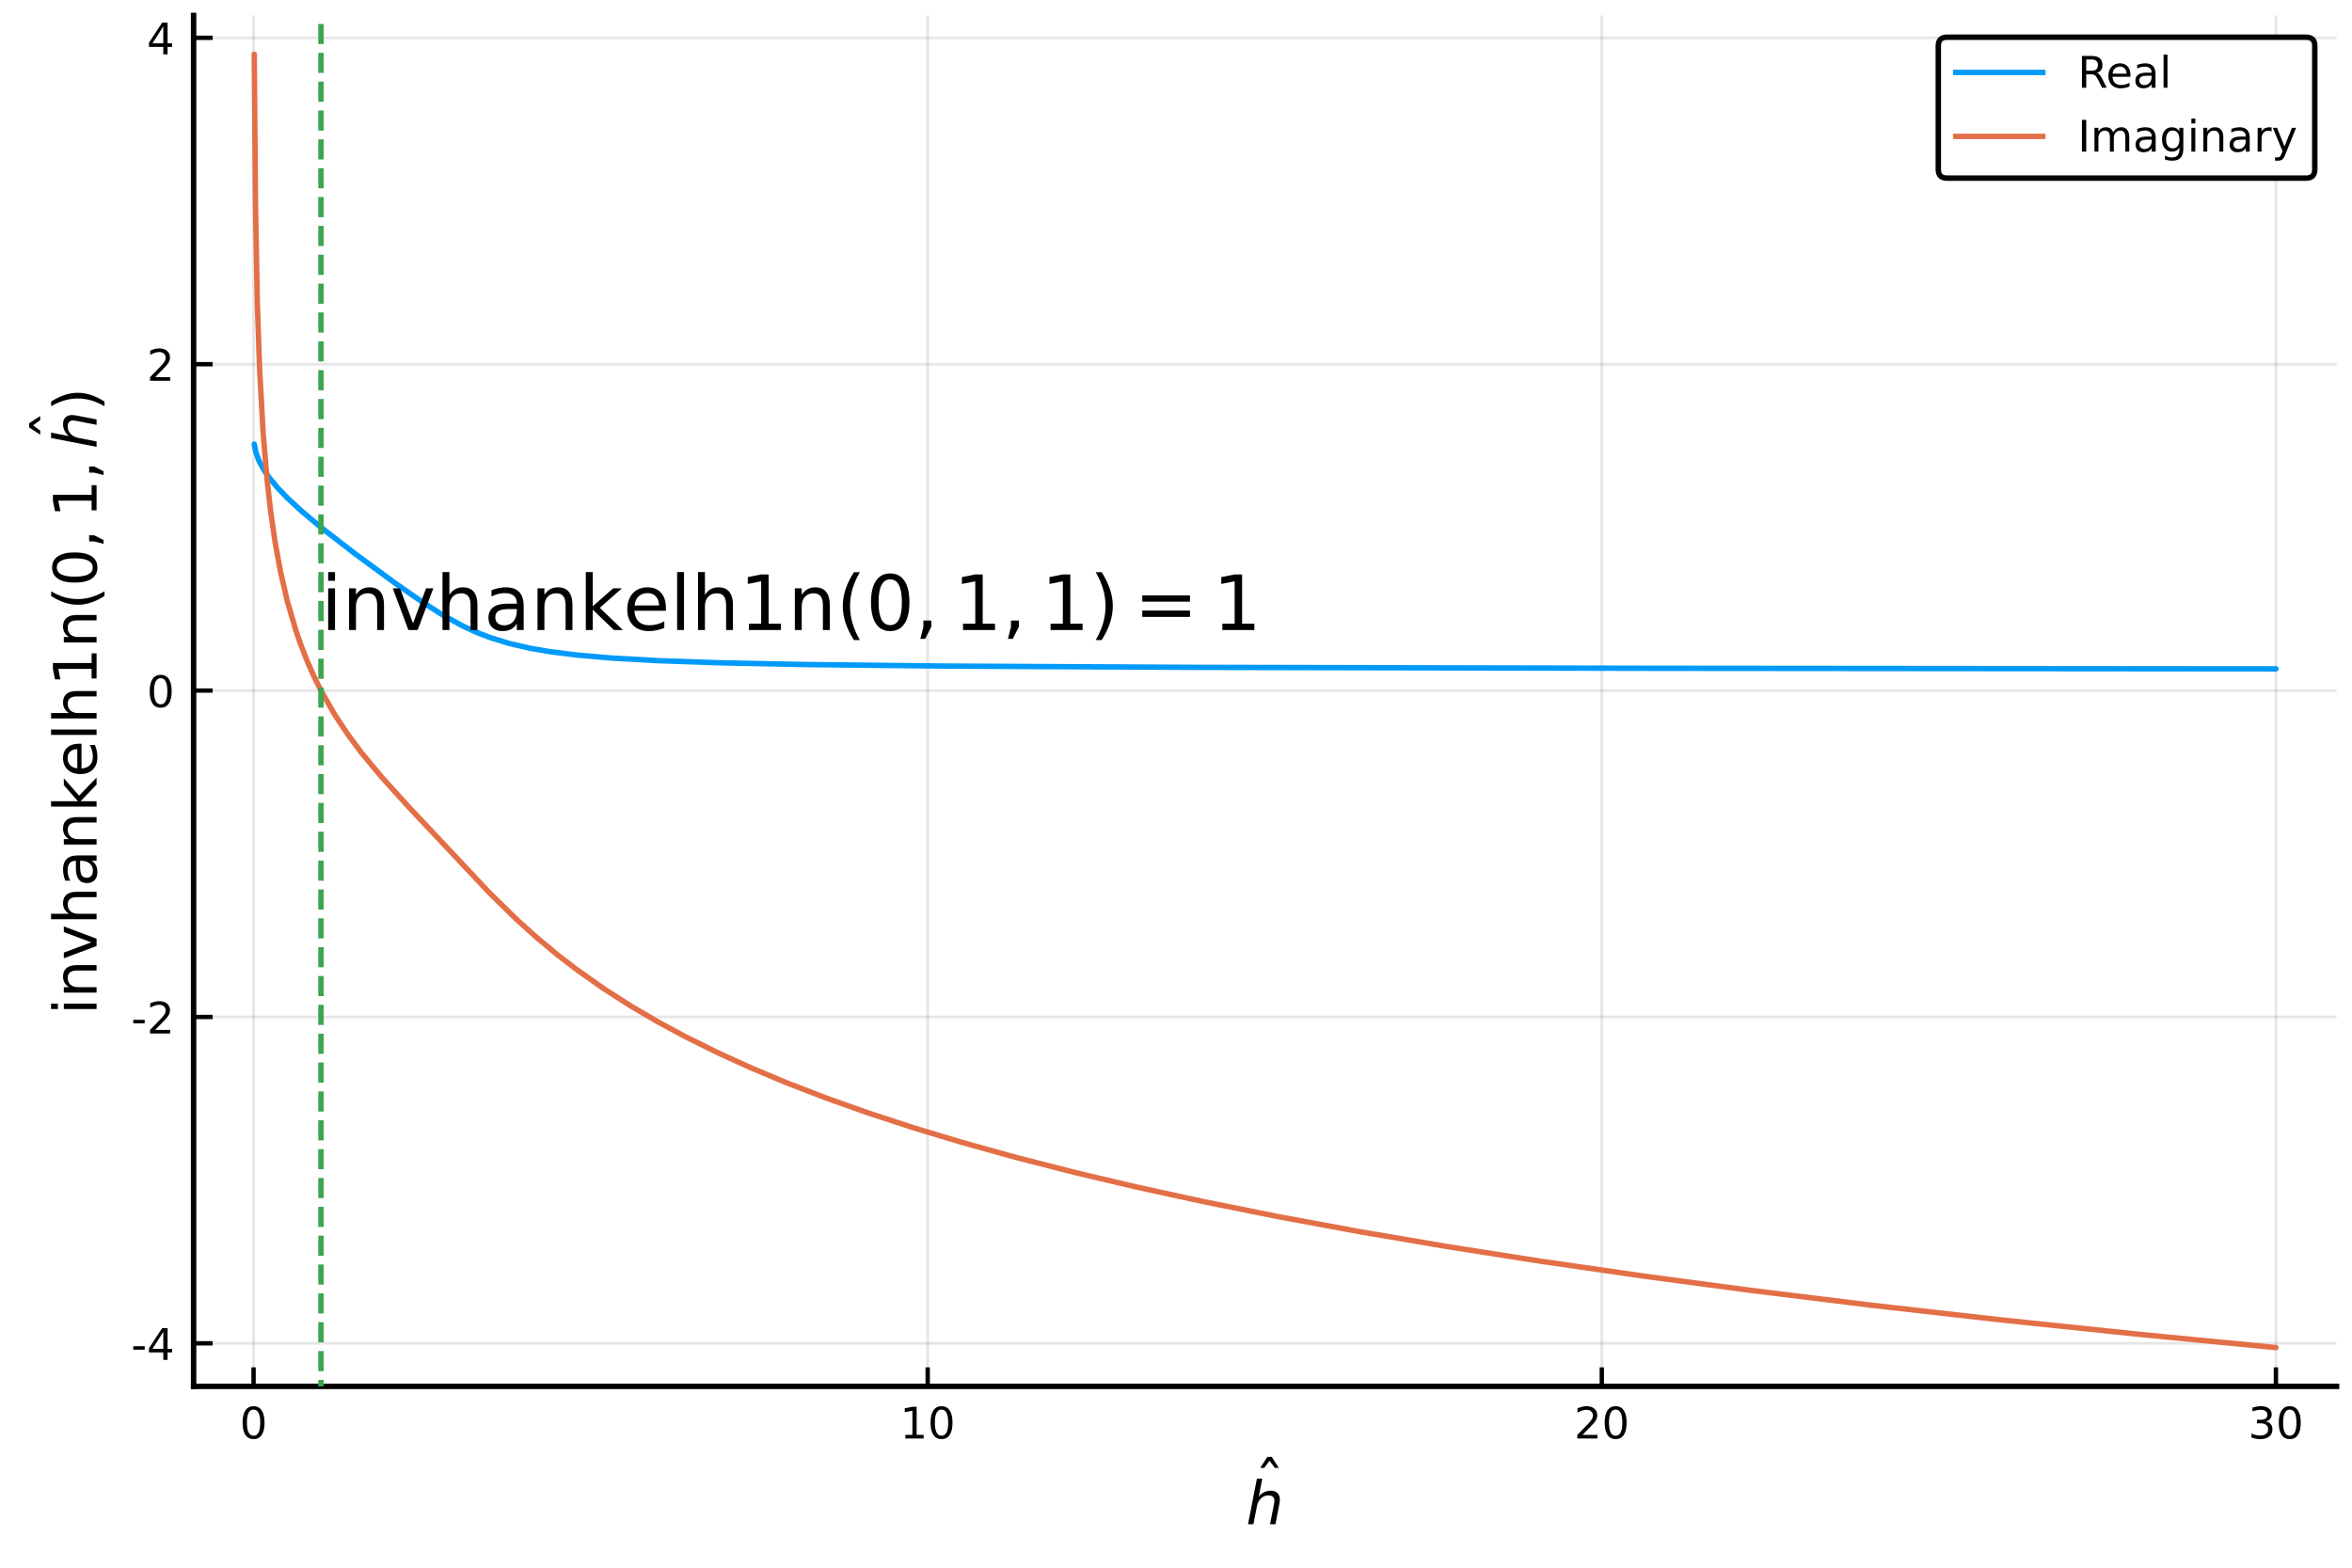 <?xml version="1.0" encoding="utf-8" standalone="no"?>
<!DOCTYPE svg PUBLIC "-//W3C//DTD SVG 1.1//EN"
  "http://www.w3.org/Graphics/SVG/1.1/DTD/svg11.dtd">
<!-- Created with matplotlib (https://matplotlib.org/) -->
<svg height="288pt" version="1.1" viewBox="0 0 432 288" width="432pt" xmlns="http://www.w3.org/2000/svg" xmlns:xlink="http://www.w3.org/1999/xlink">
 <defs>
  <style type="text/css">*{stroke-linecap:butt;stroke-linejoin:round;}</style>
 </defs>
 <g id="figure_1">
  <g id="patch_1">
   <path d="M 0 288 
L 432 288 
L 432 0 
L 0 0 
z
" style="fill:#ffffff;"/>
  </g>
  <g id="axes_1">
   <g id="patch_2">
    <path d="M 35.56 254.69 
L 429.165 254.69 
L 429.165 2.835 
L 35.56 2.835 
z
" style="fill:#ffffff;"/>
   </g>
   <g id="matplotlib.axis_1">
    <g id="xtick_1">
     <g id="line2d_1">
      <path clip-path="url(#p8cf2bc6afd)" d="M 46.576 254.69 
L 46.576 2.835 
" style="fill:none;stroke:#000000;stroke-linecap:square;stroke-opacity:0.1;stroke-width:0.5;"/>
     </g>
     <g id="line2d_2">
      <defs>
       <path d="M 0 0 
L 0 -3.5 
" id="m4c31bf922c" style="stroke:#000000;stroke-width:0.8;"/>
      </defs>
      <g>
       <use style="stroke:#000000;stroke-width:0.8;" x="46.576" xlink:href="#m4c31bf922c" y="254.69"/>
      </g>
     </g>
     <g id="text_1">
      <!-- 0 -->
      <g transform="translate(44.031 264.269)scale(0.08 -0.08)">
       <defs>
        <path d="M 31.781 66.406 
Q 24.172 66.406 20.328 58.906 
Q 16.5 51.422 16.5 36.375 
Q 16.5 21.391 20.328 13.891 
Q 24.172 6.391 31.781 6.391 
Q 39.453 6.391 43.281 13.891 
Q 47.125 21.391 47.125 36.375 
Q 47.125 51.422 43.281 58.906 
Q 39.453 66.406 31.781 66.406 
z
M 31.781 74.219 
Q 44.047 74.219 50.516 64.516 
Q 56.984 54.828 56.984 36.375 
Q 56.984 17.969 50.516 8.266 
Q 44.047 -1.422 31.781 -1.422 
Q 19.531 -1.422 13.062 8.266 
Q 6.594 17.969 6.594 36.375 
Q 6.594 54.828 13.062 64.516 
Q 19.531 74.219 31.781 74.219 
z
" id="DejaVuSans-48"/>
       </defs>
       <use xlink:href="#DejaVuSans-48"/>
      </g>
     </g>
    </g>
    <g id="xtick_2">
     <g id="line2d_3">
      <path clip-path="url(#p8cf2bc6afd)" d="M 170.392 254.69 
L 170.392 2.835 
" style="fill:none;stroke:#000000;stroke-linecap:square;stroke-opacity:0.1;stroke-width:0.5;"/>
     </g>
     <g id="line2d_4">
      <g>
       <use style="stroke:#000000;stroke-width:0.8;" x="170.392" xlink:href="#m4c31bf922c" y="254.69"/>
      </g>
     </g>
     <g id="text_2">
      <!-- 10 -->
      <g transform="translate(165.302 264.269)scale(0.08 -0.08)">
       <defs>
        <path d="M 12.406 8.297 
L 28.516 8.297 
L 28.516 63.922 
L 10.984 60.406 
L 10.984 69.391 
L 28.422 72.906 
L 38.281 72.906 
L 38.281 8.297 
L 54.391 8.297 
L 54.391 0 
L 12.406 0 
z
" id="DejaVuSans-49"/>
       </defs>
       <use xlink:href="#DejaVuSans-49"/>
       <use x="63.623" xlink:href="#DejaVuSans-48"/>
      </g>
     </g>
    </g>
    <g id="xtick_3">
     <g id="line2d_5">
      <path clip-path="url(#p8cf2bc6afd)" d="M 294.209 254.69 
L 294.209 2.835 
" style="fill:none;stroke:#000000;stroke-linecap:square;stroke-opacity:0.1;stroke-width:0.5;"/>
     </g>
     <g id="line2d_6">
      <g>
       <use style="stroke:#000000;stroke-width:0.8;" x="294.209" xlink:href="#m4c31bf922c" y="254.69"/>
      </g>
     </g>
     <g id="text_3">
      <!-- 20 -->
      <g transform="translate(289.119 264.269)scale(0.08 -0.08)">
       <defs>
        <path d="M 19.188 8.297 
L 53.609 8.297 
L 53.609 0 
L 7.328 0 
L 7.328 8.297 
Q 12.938 14.109 22.625 23.891 
Q 32.328 33.688 34.812 36.531 
Q 39.547 41.844 41.422 45.531 
Q 43.312 49.219 43.312 52.781 
Q 43.312 58.594 39.234 62.25 
Q 35.156 65.922 28.609 65.922 
Q 23.969 65.922 18.812 64.312 
Q 13.672 62.703 7.812 59.422 
L 7.812 69.391 
Q 13.766 71.781 18.938 73 
Q 24.125 74.219 28.422 74.219 
Q 39.75 74.219 46.484 68.547 
Q 53.219 62.891 53.219 53.422 
Q 53.219 48.922 51.531 44.891 
Q 49.859 40.875 45.406 35.406 
Q 44.188 33.984 37.641 27.219 
Q 31.109 20.453 19.188 8.297 
z
" id="DejaVuSans-50"/>
       </defs>
       <use xlink:href="#DejaVuSans-50"/>
       <use x="63.623" xlink:href="#DejaVuSans-48"/>
      </g>
     </g>
    </g>
    <g id="xtick_4">
     <g id="line2d_7">
      <path clip-path="url(#p8cf2bc6afd)" d="M 418.026 254.69 
L 418.026 2.835 
" style="fill:none;stroke:#000000;stroke-linecap:square;stroke-opacity:0.1;stroke-width:0.5;"/>
     </g>
     <g id="line2d_8">
      <g>
       <use style="stroke:#000000;stroke-width:0.8;" x="418.026" xlink:href="#m4c31bf922c" y="254.69"/>
      </g>
     </g>
     <g id="text_4">
      <!-- 30 -->
      <g transform="translate(412.936 264.269)scale(0.08 -0.08)">
       <defs>
        <path d="M 40.578 39.312 
Q 47.656 37.797 51.625 33 
Q 55.609 28.219 55.609 21.188 
Q 55.609 10.406 48.188 4.484 
Q 40.766 -1.422 27.094 -1.422 
Q 22.516 -1.422 17.656 -0.516 
Q 12.797 0.391 7.625 2.203 
L 7.625 11.719 
Q 11.719 9.328 16.594 8.109 
Q 21.484 6.891 26.812 6.891 
Q 36.078 6.891 40.938 10.547 
Q 45.797 14.203 45.797 21.188 
Q 45.797 27.641 41.281 31.266 
Q 36.766 34.906 28.719 34.906 
L 20.219 34.906 
L 20.219 43.016 
L 29.109 43.016 
Q 36.375 43.016 40.234 45.922 
Q 44.094 48.828 44.094 54.297 
Q 44.094 59.906 40.109 62.906 
Q 36.141 65.922 28.719 65.922 
Q 24.656 65.922 20.016 65.031 
Q 15.375 64.156 9.812 62.312 
L 9.812 71.094 
Q 15.438 72.656 20.344 73.438 
Q 25.25 74.219 29.594 74.219 
Q 40.828 74.219 47.359 69.109 
Q 53.906 64.016 53.906 55.328 
Q 53.906 49.266 50.438 45.094 
Q 46.969 40.922 40.578 39.312 
z
" id="DejaVuSans-51"/>
       </defs>
       <use xlink:href="#DejaVuSans-51"/>
       <use x="63.623" xlink:href="#DejaVuSans-48"/>
      </g>
     </g>
    </g>
    <g id="text_5">
     <!-- $\hat{h}$ -->
     <g transform="translate(228.843 280.075)scale(0.11 -0.11)">
      <defs>
       <path d="M -28.609 79.984 
L -21.391 79.984 
L -9.422 61.625 
L -16.219 61.625 
L -25 73.578 
L -33.797 61.625 
L -40.578 61.625 
z
M -25 56 
z
" id="DejaVuSans-770"/>
       <path d="M 55.719 33.016 
L 49.312 0 
L 40.281 0 
L 46.688 32.672 
Q 47.125 34.969 47.359 36.719 
Q 47.609 38.484 47.609 39.5 
Q 47.609 43.609 45.016 45.891 
Q 42.438 48.188 37.797 48.188 
Q 30.562 48.188 25.266 43.297 
Q 19.969 38.422 18.406 30.328 
L 12.5 0 
L 3.516 0 
L 18.312 75.984 
L 27.297 75.984 
L 21.484 46.094 
Q 24.906 50.688 30.219 53.344 
Q 35.547 56 41.406 56 
Q 48.641 56 52.609 52.094 
Q 56.594 48.188 56.594 41.109 
Q 56.594 39.359 56.375 37.359 
Q 56.156 35.359 55.719 33.016 
z
" id="DejaVuSans-Oblique-104"/>
      </defs>
      <use transform="translate(64.423 33.016)" xlink:href="#DejaVuSans-770"/>
      <use transform="translate(0 0.531)" xlink:href="#DejaVuSans-Oblique-104"/>
     </g>
    </g>
   </g>
   <g id="matplotlib.axis_2">
    <g id="ytick_1">
     <g id="line2d_9">
      <path clip-path="url(#p8cf2bc6afd)" d="M 35.56 246.782 
L 429.165 246.782 
" style="fill:none;stroke:#000000;stroke-linecap:square;stroke-opacity:0.1;stroke-width:0.5;"/>
     </g>
     <g id="line2d_10">
      <defs>
       <path d="M 0 0 
L 3.5 0 
" id="mb3f89ecdcd" style="stroke:#000000;stroke-width:0.8;"/>
      </defs>
      <g>
       <use style="stroke:#000000;stroke-width:0.8;" x="35.56" xlink:href="#mb3f89ecdcd" y="246.782"/>
      </g>
     </g>
     <g id="text_6">
      <!-- -4 -->
      <g transform="translate(24.083 249.822)scale(0.08 -0.08)">
       <defs>
        <path d="M 4.891 31.391 
L 31.203 31.391 
L 31.203 23.391 
L 4.891 23.391 
z
" id="DejaVuSans-45"/>
        <path d="M 37.797 64.312 
L 12.891 25.391 
L 37.797 25.391 
z
M 35.203 72.906 
L 47.609 72.906 
L 47.609 25.391 
L 58.016 25.391 
L 58.016 17.188 
L 47.609 17.188 
L 47.609 0 
L 37.797 0 
L 37.797 17.188 
L 4.891 17.188 
L 4.891 26.703 
z
" id="DejaVuSans-52"/>
       </defs>
       <use xlink:href="#DejaVuSans-45"/>
       <use x="36.084" xlink:href="#DejaVuSans-52"/>
      </g>
     </g>
    </g>
    <g id="ytick_2">
     <g id="line2d_11">
      <path clip-path="url(#p8cf2bc6afd)" d="M 35.56 186.824 
L 429.165 186.824 
" style="fill:none;stroke:#000000;stroke-linecap:square;stroke-opacity:0.1;stroke-width:0.5;"/>
     </g>
     <g id="line2d_12">
      <g>
       <use style="stroke:#000000;stroke-width:0.8;" x="35.56" xlink:href="#mb3f89ecdcd" y="186.824"/>
      </g>
     </g>
     <g id="text_7">
      <!-- -2 -->
      <g transform="translate(24.083 189.863)scale(0.08 -0.08)">
       <use xlink:href="#DejaVuSans-45"/>
       <use x="36.084" xlink:href="#DejaVuSans-50"/>
      </g>
     </g>
    </g>
    <g id="ytick_3">
     <g id="line2d_13">
      <path clip-path="url(#p8cf2bc6afd)" d="M 35.56 126.866 
L 429.165 126.866 
" style="fill:none;stroke:#000000;stroke-linecap:square;stroke-opacity:0.1;stroke-width:0.5;"/>
     </g>
     <g id="line2d_14">
      <g>
       <use style="stroke:#000000;stroke-width:0.8;" x="35.56" xlink:href="#mb3f89ecdcd" y="126.866"/>
      </g>
     </g>
     <g id="text_8">
      <!-- 0 -->
      <g transform="translate(26.97 129.905)scale(0.08 -0.08)">
       <use xlink:href="#DejaVuSans-48"/>
      </g>
     </g>
    </g>
    <g id="ytick_4">
     <g id="line2d_15">
      <path clip-path="url(#p8cf2bc6afd)" d="M 35.56 66.907 
L 429.165 66.907 
" style="fill:none;stroke:#000000;stroke-linecap:square;stroke-opacity:0.1;stroke-width:0.5;"/>
     </g>
     <g id="line2d_16">
      <g>
       <use style="stroke:#000000;stroke-width:0.8;" x="35.56" xlink:href="#mb3f89ecdcd" y="66.907"/>
      </g>
     </g>
     <g id="text_9">
      <!-- 2 -->
      <g transform="translate(26.97 69.946)scale(0.08 -0.08)">
       <use xlink:href="#DejaVuSans-50"/>
      </g>
     </g>
    </g>
    <g id="ytick_5">
     <g id="line2d_17">
      <path clip-path="url(#p8cf2bc6afd)" d="M 35.56 6.949 
L 429.165 6.949 
" style="fill:none;stroke:#000000;stroke-linecap:square;stroke-opacity:0.1;stroke-width:0.5;"/>
     </g>
     <g id="line2d_18">
      <g>
       <use style="stroke:#000000;stroke-width:0.8;" x="35.56" xlink:href="#mb3f89ecdcd" y="6.949"/>
      </g>
     </g>
     <g id="text_10">
      <!-- 4 -->
      <g transform="translate(26.97 9.988)scale(0.08 -0.08)">
       <use xlink:href="#DejaVuSans-52"/>
      </g>
     </g>
    </g>
    <g id="text_11">
     <!-- $\mathrm{invhankelh1n}(0, 1, \hat{h})$ -->
     <g transform="translate(17.796 186.403)rotate(-90)scale(0.11 -0.11)">
      <defs>
       <path d="M 9.422 54.688 
L 18.406 54.688 
L 18.406 0 
L 9.422 0 
z
M 9.422 75.984 
L 18.406 75.984 
L 18.406 64.594 
L 9.422 64.594 
z
" id="DejaVuSans-105"/>
       <path d="M 54.891 33.016 
L 54.891 0 
L 45.906 0 
L 45.906 32.719 
Q 45.906 40.484 42.875 44.328 
Q 39.844 48.188 33.797 48.188 
Q 26.516 48.188 22.312 43.547 
Q 18.109 38.922 18.109 30.906 
L 18.109 0 
L 9.078 0 
L 9.078 54.688 
L 18.109 54.688 
L 18.109 46.188 
Q 21.344 51.125 25.703 53.562 
Q 30.078 56 35.797 56 
Q 45.219 56 50.047 50.172 
Q 54.891 44.344 54.891 33.016 
z
" id="DejaVuSans-110"/>
       <path d="M 2.984 54.688 
L 12.5 54.688 
L 29.594 8.797 
L 46.688 54.688 
L 56.203 54.688 
L 35.688 0 
L 23.484 0 
z
" id="DejaVuSans-118"/>
       <path d="M 54.891 33.016 
L 54.891 0 
L 45.906 0 
L 45.906 32.719 
Q 45.906 40.484 42.875 44.328 
Q 39.844 48.188 33.797 48.188 
Q 26.516 48.188 22.312 43.547 
Q 18.109 38.922 18.109 30.906 
L 18.109 0 
L 9.078 0 
L 9.078 75.984 
L 18.109 75.984 
L 18.109 46.188 
Q 21.344 51.125 25.703 53.562 
Q 30.078 56 35.797 56 
Q 45.219 56 50.047 50.172 
Q 54.891 44.344 54.891 33.016 
z
" id="DejaVuSans-104"/>
       <path d="M 34.281 27.484 
Q 23.391 27.484 19.188 25 
Q 14.984 22.516 14.984 16.5 
Q 14.984 11.719 18.141 8.906 
Q 21.297 6.109 26.703 6.109 
Q 34.188 6.109 38.703 11.406 
Q 43.219 16.703 43.219 25.484 
L 43.219 27.484 
z
M 52.203 31.203 
L 52.203 0 
L 43.219 0 
L 43.219 8.297 
Q 40.141 3.328 35.547 0.953 
Q 30.953 -1.422 24.312 -1.422 
Q 15.922 -1.422 10.953 3.297 
Q 6 8.016 6 15.922 
Q 6 25.141 12.172 29.828 
Q 18.359 34.516 30.609 34.516 
L 43.219 34.516 
L 43.219 35.406 
Q 43.219 41.609 39.141 45 
Q 35.062 48.391 27.688 48.391 
Q 23 48.391 18.547 47.266 
Q 14.109 46.141 10.016 43.891 
L 10.016 52.203 
Q 14.938 54.109 19.578 55.047 
Q 24.219 56 28.609 56 
Q 40.484 56 46.344 49.844 
Q 52.203 43.703 52.203 31.203 
z
" id="DejaVuSans-97"/>
       <path d="M 9.078 75.984 
L 18.109 75.984 
L 18.109 31.109 
L 44.922 54.688 
L 56.391 54.688 
L 27.391 29.109 
L 57.625 0 
L 45.906 0 
L 18.109 26.703 
L 18.109 0 
L 9.078 0 
z
" id="DejaVuSans-107"/>
       <path d="M 56.203 29.594 
L 56.203 25.203 
L 14.891 25.203 
Q 15.484 15.922 20.484 11.062 
Q 25.484 6.203 34.422 6.203 
Q 39.594 6.203 44.453 7.469 
Q 49.312 8.734 54.109 11.281 
L 54.109 2.781 
Q 49.266 0.734 44.188 -0.344 
Q 39.109 -1.422 33.891 -1.422 
Q 20.797 -1.422 13.156 6.188 
Q 5.516 13.812 5.516 26.812 
Q 5.516 40.234 12.766 48.109 
Q 20.016 56 32.328 56 
Q 43.359 56 49.781 48.891 
Q 56.203 41.797 56.203 29.594 
z
M 47.219 32.234 
Q 47.125 39.594 43.094 43.984 
Q 39.062 48.391 32.422 48.391 
Q 24.906 48.391 20.391 44.141 
Q 15.875 39.891 15.188 32.172 
z
" id="DejaVuSans-101"/>
       <path d="M 9.422 75.984 
L 18.406 75.984 
L 18.406 0 
L 9.422 0 
z
" id="DejaVuSans-108"/>
       <path d="M 31 75.875 
Q 24.469 64.656 21.281 53.656 
Q 18.109 42.672 18.109 31.391 
Q 18.109 20.125 21.312 9.062 
Q 24.516 -2 31 -13.188 
L 23.188 -13.188 
Q 15.875 -1.703 12.234 9.375 
Q 8.594 20.453 8.594 31.391 
Q 8.594 42.281 12.203 53.312 
Q 15.828 64.359 23.188 75.875 
z
" id="DejaVuSans-40"/>
       <path d="M 11.719 12.406 
L 22.016 12.406 
L 22.016 4 
L 14.016 -11.625 
L 7.719 -11.625 
L 11.719 4 
z
" id="DejaVuSans-44"/>
       <path d="M 8.016 75.875 
L 15.828 75.875 
Q 23.141 64.359 26.781 53.312 
Q 30.422 42.281 30.422 31.391 
Q 30.422 20.453 26.781 9.375 
Q 23.141 -1.703 15.828 -13.188 
L 8.016 -13.188 
Q 14.5 -2 17.703 9.062 
Q 20.906 20.125 20.906 31.391 
Q 20.906 42.672 17.703 53.656 
Q 14.5 64.656 8.016 75.875 
z
" id="DejaVuSans-41"/>
      </defs>
      <use transform="translate(0 0.531)" xlink:href="#DejaVuSans-105"/>
      <use transform="translate(27.783 0.531)" xlink:href="#DejaVuSans-110"/>
      <use transform="translate(91.162 0.531)" xlink:href="#DejaVuSans-118"/>
      <use transform="translate(150.342 0.531)" xlink:href="#DejaVuSans-104"/>
      <use transform="translate(213.721 0.531)" xlink:href="#DejaVuSans-97"/>
      <use transform="translate(275 0.531)" xlink:href="#DejaVuSans-110"/>
      <use transform="translate(338.379 0.531)" xlink:href="#DejaVuSans-107"/>
      <use transform="translate(396.289 0.531)" xlink:href="#DejaVuSans-101"/>
      <use transform="translate(457.812 0.531)" xlink:href="#DejaVuSans-108"/>
      <use transform="translate(485.596 0.531)" xlink:href="#DejaVuSans-104"/>
      <use transform="translate(548.975 0.531)" xlink:href="#DejaVuSans-49"/>
      <use transform="translate(612.598 0.531)" xlink:href="#DejaVuSans-110"/>
      <use transform="translate(675.977 0.531)" xlink:href="#DejaVuSans-40"/>
      <use transform="translate(714.99 0.531)" xlink:href="#DejaVuSans-48"/>
      <use transform="translate(778.613 0.531)" xlink:href="#DejaVuSans-44"/>
      <use transform="translate(829.883 0.531)" xlink:href="#DejaVuSans-49"/>
      <use transform="translate(893.506 0.531)" xlink:href="#DejaVuSans-44"/>
      <use transform="translate(1009.198 33.016)" xlink:href="#DejaVuSans-770"/>
      <use transform="translate(944.775 0.531)" xlink:href="#DejaVuSans-Oblique-104"/>
      <use transform="translate(1008.154 0.531)" xlink:href="#DejaVuSans-41"/>
     </g>
    </g>
   </g>
   <g id="line2d_19">
    <path clip-path="url(#p8cf2bc6afd)" d="M 46.699 81.601 
L 47.015 83.15 
L 47.559 84.637 
L 48.325 86.097 
L 49.348 87.619 
L 50.969 89.591 
L 52.781 91.479 
L 55.341 93.851 
L 58.957 96.886 
L 65.148 101.68 
L 72.577 107.132 
L 77.53 110.576 
L 81.244 112.938 
L 84.959 114.981 
L 87.435 116.125 
L 89.911 117.09 
L 93.626 118.234 
L 97.34 119.087 
L 101.055 119.724 
L 106.008 120.344 
L 112.198 120.88 
L 120.866 121.369 
L 132.009 121.757 
L 148.105 122.086 
L 174.107 122.368 
L 218.681 122.595 
L 304.114 122.773 
L 418.026 122.874 
L 418.026 122.874 
" style="fill:none;stroke:#009afa;stroke-linecap:round;"/>
   </g>
   <g id="line2d_20">
    <path clip-path="url(#p8cf2bc6afd)" d="M 46.699 9.963 
L 46.925 37.709 
L 47.272 55.838 
L 47.679 67.721 
L 48.325 79.417 
L 49.046 88.054 
L 49.686 93.744 
L 50.491 99.377 
L 51.505 104.955 
L 52.781 110.481 
L 54.388 115.962 
L 55.341 118.69 
L 56.411 121.414 
L 57.611 124.137 
L 58.957 126.866 
L 61.434 131.216 
L 63.91 134.955 
L 66.386 138.277 
L 70.101 142.756 
L 75.053 148.225 
L 89.911 164.03 
L 94.864 168.884 
L 98.579 172.231 
L 102.293 175.325 
L 106.008 178.183 
L 110.96 181.671 
L 115.913 184.84 
L 120.866 187.74 
L 125.818 190.411 
L 132.009 193.477 
L 138.2 196.287 
L 144.391 198.878 
L 151.82 201.745 
L 159.249 204.385 
L 167.916 207.222 
L 176.583 209.838 
L 186.488 212.596 
L 197.632 215.448 
L 208.775 218.076 
L 221.157 220.772 
L 234.777 223.506 
L 249.635 226.253 
L 265.731 228.993 
L 283.065 231.712 
L 301.638 234.397 
L 321.449 237.04 
L 343.736 239.782 
L 367.261 242.449 
L 393.262 245.167 
L 418.026 247.562 
L 418.026 247.562 
" style="fill:none;stroke:#e36f47;stroke-linecap:round;"/>
   </g>
   <g id="patch_3">
    <path d="M 35.56 254.69 
L 35.56 2.835 
" style="fill:none;stroke:#000000;stroke-linecap:square;stroke-linejoin:miter;"/>
   </g>
   <g id="patch_4">
    <path d="M 35.56 254.69 
L 429.165 254.69 
" style="fill:none;stroke:#000000;stroke-linecap:square;stroke-linejoin:miter;"/>
   </g>
   <g id="line2d_21">
    <path clip-path="url(#p8cf2bc6afd)" d="M 58.957 289 
L 58.957 -1 
" style="fill:none;stroke:#3ea44e;stroke-dasharray:3.7,1.6;stroke-dashoffset:0;"/>
   </g>
   <g id="text_12">
    <!-- $\mathrm{invhankelh1n}(0, 1, 1) = 1$ -->
    <g transform="translate(58.957 115.739)scale(0.14 -0.14)">
     <defs>
      <path d="M 10.594 45.406 
L 73.188 45.406 
L 73.188 37.203 
L 10.594 37.203 
z
M 10.594 25.484 
L 73.188 25.484 
L 73.188 17.188 
L 10.594 17.188 
z
" id="DejaVuSans-61"/>
     </defs>
     <use transform="translate(0 0.016)" xlink:href="#DejaVuSans-105"/>
     <use transform="translate(27.783 0.016)" xlink:href="#DejaVuSans-110"/>
     <use transform="translate(91.162 0.016)" xlink:href="#DejaVuSans-118"/>
     <use transform="translate(150.342 0.016)" xlink:href="#DejaVuSans-104"/>
     <use transform="translate(213.721 0.016)" xlink:href="#DejaVuSans-97"/>
     <use transform="translate(275 0.016)" xlink:href="#DejaVuSans-110"/>
     <use transform="translate(338.379 0.016)" xlink:href="#DejaVuSans-107"/>
     <use transform="translate(396.289 0.016)" xlink:href="#DejaVuSans-101"/>
     <use transform="translate(457.812 0.016)" xlink:href="#DejaVuSans-108"/>
     <use transform="translate(485.596 0.016)" xlink:href="#DejaVuSans-104"/>
     <use transform="translate(548.975 0.016)" xlink:href="#DejaVuSans-49"/>
     <use transform="translate(612.598 0.016)" xlink:href="#DejaVuSans-110"/>
     <use transform="translate(675.977 0.016)" xlink:href="#DejaVuSans-40"/>
     <use transform="translate(714.99 0.016)" xlink:href="#DejaVuSans-48"/>
     <use transform="translate(778.613 0.016)" xlink:href="#DejaVuSans-44"/>
     <use transform="translate(829.883 0.016)" xlink:href="#DejaVuSans-49"/>
     <use transform="translate(893.506 0.016)" xlink:href="#DejaVuSans-44"/>
     <use transform="translate(944.775 0.016)" xlink:href="#DejaVuSans-49"/>
     <use transform="translate(1008.398 0.016)" xlink:href="#DejaVuSans-41"/>
     <use transform="translate(1066.895 0.016)" xlink:href="#DejaVuSans-61"/>
     <use transform="translate(1170.166 0.016)" xlink:href="#DejaVuSans-49"/>
    </g>
   </g>
   <g id="legend_1">
    <g id="patch_5">
     <path d="M 357.613 32.72 
L 423.565 32.72 
Q 425.165 32.72 425.165 31.12 
L 425.165 8.435 
Q 425.165 6.835 423.565 6.835 
L 357.613 6.835 
Q 356.013 6.835 356.013 8.435 
L 356.013 31.12 
Q 356.013 32.72 357.613 32.72 
z
" style="fill:#ffffff;stroke:#000000;stroke-linejoin:miter;"/>
    </g>
    <g id="line2d_22">
     <path d="M 359.213 13.313 
L 375.213 13.313 
" style="fill:none;stroke:#009afa;stroke-linecap:square;"/>
    </g>
    <g id="line2d_23"/>
    <g id="text_13">
     <!-- Real -->
     <g transform="translate(381.613 16.113)scale(0.08 -0.08)">
      <defs>
       <path d="M 44.391 34.188 
Q 47.562 33.109 50.562 29.594 
Q 53.562 26.078 56.594 19.922 
L 66.609 0 
L 56 0 
L 46.688 18.703 
Q 43.062 26.031 39.672 28.422 
Q 36.281 30.812 30.422 30.812 
L 19.672 30.812 
L 19.672 0 
L 9.812 0 
L 9.812 72.906 
L 32.078 72.906 
Q 44.578 72.906 50.734 67.672 
Q 56.891 62.453 56.891 51.906 
Q 56.891 45.016 53.688 40.469 
Q 50.484 35.938 44.391 34.188 
z
M 19.672 64.797 
L 19.672 38.922 
L 32.078 38.922 
Q 39.203 38.922 42.844 42.219 
Q 46.484 45.516 46.484 51.906 
Q 46.484 58.297 42.844 61.547 
Q 39.203 64.797 32.078 64.797 
z
" id="DejaVuSans-82"/>
      </defs>
      <use xlink:href="#DejaVuSans-82"/>
      <use x="64.982" xlink:href="#DejaVuSans-101"/>
      <use x="126.506" xlink:href="#DejaVuSans-97"/>
      <use x="187.785" xlink:href="#DejaVuSans-108"/>
     </g>
    </g>
    <g id="line2d_24">
     <path d="M 359.213 25.056 
L 375.213 25.056 
" style="fill:none;stroke:#e36f47;stroke-linecap:square;"/>
    </g>
    <g id="line2d_25"/>
    <g id="text_14">
     <!-- Imaginary -->
     <g transform="translate(381.613 27.856)scale(0.08 -0.08)">
      <defs>
       <path d="M 9.812 72.906 
L 19.672 72.906 
L 19.672 0 
L 9.812 0 
z
" id="DejaVuSans-73"/>
       <path d="M 52 44.188 
Q 55.375 50.25 60.062 53.125 
Q 64.75 56 71.094 56 
Q 79.641 56 84.281 50.016 
Q 88.922 44.047 88.922 33.016 
L 88.922 0 
L 79.891 0 
L 79.891 32.719 
Q 79.891 40.578 77.094 44.375 
Q 74.312 48.188 68.609 48.188 
Q 61.625 48.188 57.562 43.547 
Q 53.516 38.922 53.516 30.906 
L 53.516 0 
L 44.484 0 
L 44.484 32.719 
Q 44.484 40.625 41.703 44.406 
Q 38.922 48.188 33.109 48.188 
Q 26.219 48.188 22.156 43.531 
Q 18.109 38.875 18.109 30.906 
L 18.109 0 
L 9.078 0 
L 9.078 54.688 
L 18.109 54.688 
L 18.109 46.188 
Q 21.188 51.219 25.484 53.609 
Q 29.781 56 35.688 56 
Q 41.656 56 45.828 52.969 
Q 50 49.953 52 44.188 
z
" id="DejaVuSans-109"/>
       <path d="M 45.406 27.984 
Q 45.406 37.75 41.375 43.109 
Q 37.359 48.484 30.078 48.484 
Q 22.859 48.484 18.828 43.109 
Q 14.797 37.75 14.797 27.984 
Q 14.797 18.266 18.828 12.891 
Q 22.859 7.516 30.078 7.516 
Q 37.359 7.516 41.375 12.891 
Q 45.406 18.266 45.406 27.984 
z
M 54.391 6.781 
Q 54.391 -7.172 48.188 -13.984 
Q 42 -20.797 29.203 -20.797 
Q 24.469 -20.797 20.266 -20.094 
Q 16.062 -19.391 12.109 -17.922 
L 12.109 -9.188 
Q 16.062 -11.328 19.922 -12.344 
Q 23.781 -13.375 27.781 -13.375 
Q 36.625 -13.375 41.016 -8.766 
Q 45.406 -4.156 45.406 5.172 
L 45.406 9.625 
Q 42.625 4.781 38.281 2.391 
Q 33.938 0 27.875 0 
Q 17.828 0 11.672 7.656 
Q 5.516 15.328 5.516 27.984 
Q 5.516 40.672 11.672 48.328 
Q 17.828 56 27.875 56 
Q 33.938 56 38.281 53.609 
Q 42.625 51.219 45.406 46.391 
L 45.406 54.688 
L 54.391 54.688 
z
" id="DejaVuSans-103"/>
       <path d="M 41.109 46.297 
Q 39.594 47.172 37.812 47.578 
Q 36.031 48 33.891 48 
Q 26.266 48 22.188 43.047 
Q 18.109 38.094 18.109 28.812 
L 18.109 0 
L 9.078 0 
L 9.078 54.688 
L 18.109 54.688 
L 18.109 46.188 
Q 20.953 51.172 25.484 53.578 
Q 30.031 56 36.531 56 
Q 37.453 56 38.578 55.875 
Q 39.703 55.766 41.062 55.516 
z
" id="DejaVuSans-114"/>
       <path d="M 32.172 -5.078 
Q 28.375 -14.844 24.75 -17.812 
Q 21.141 -20.797 15.094 -20.797 
L 7.906 -20.797 
L 7.906 -13.281 
L 13.188 -13.281 
Q 16.891 -13.281 18.938 -11.516 
Q 21 -9.766 23.484 -3.219 
L 25.094 0.875 
L 2.984 54.688 
L 12.5 54.688 
L 29.594 11.922 
L 46.688 54.688 
L 56.203 54.688 
z
" id="DejaVuSans-121"/>
      </defs>
      <use xlink:href="#DejaVuSans-73"/>
      <use x="29.492" xlink:href="#DejaVuSans-109"/>
      <use x="126.904" xlink:href="#DejaVuSans-97"/>
      <use x="188.184" xlink:href="#DejaVuSans-103"/>
      <use x="251.66" xlink:href="#DejaVuSans-105"/>
      <use x="279.443" xlink:href="#DejaVuSans-110"/>
      <use x="342.822" xlink:href="#DejaVuSans-97"/>
      <use x="404.102" xlink:href="#DejaVuSans-114"/>
      <use x="445.215" xlink:href="#DejaVuSans-121"/>
     </g>
    </g>
   </g>
  </g>
 </g>
 <defs>
  <clipPath id="p8cf2bc6afd">
   <rect height="251.856" width="393.606" x="35.56" y="2.835"/>
  </clipPath>
 </defs>
</svg>
